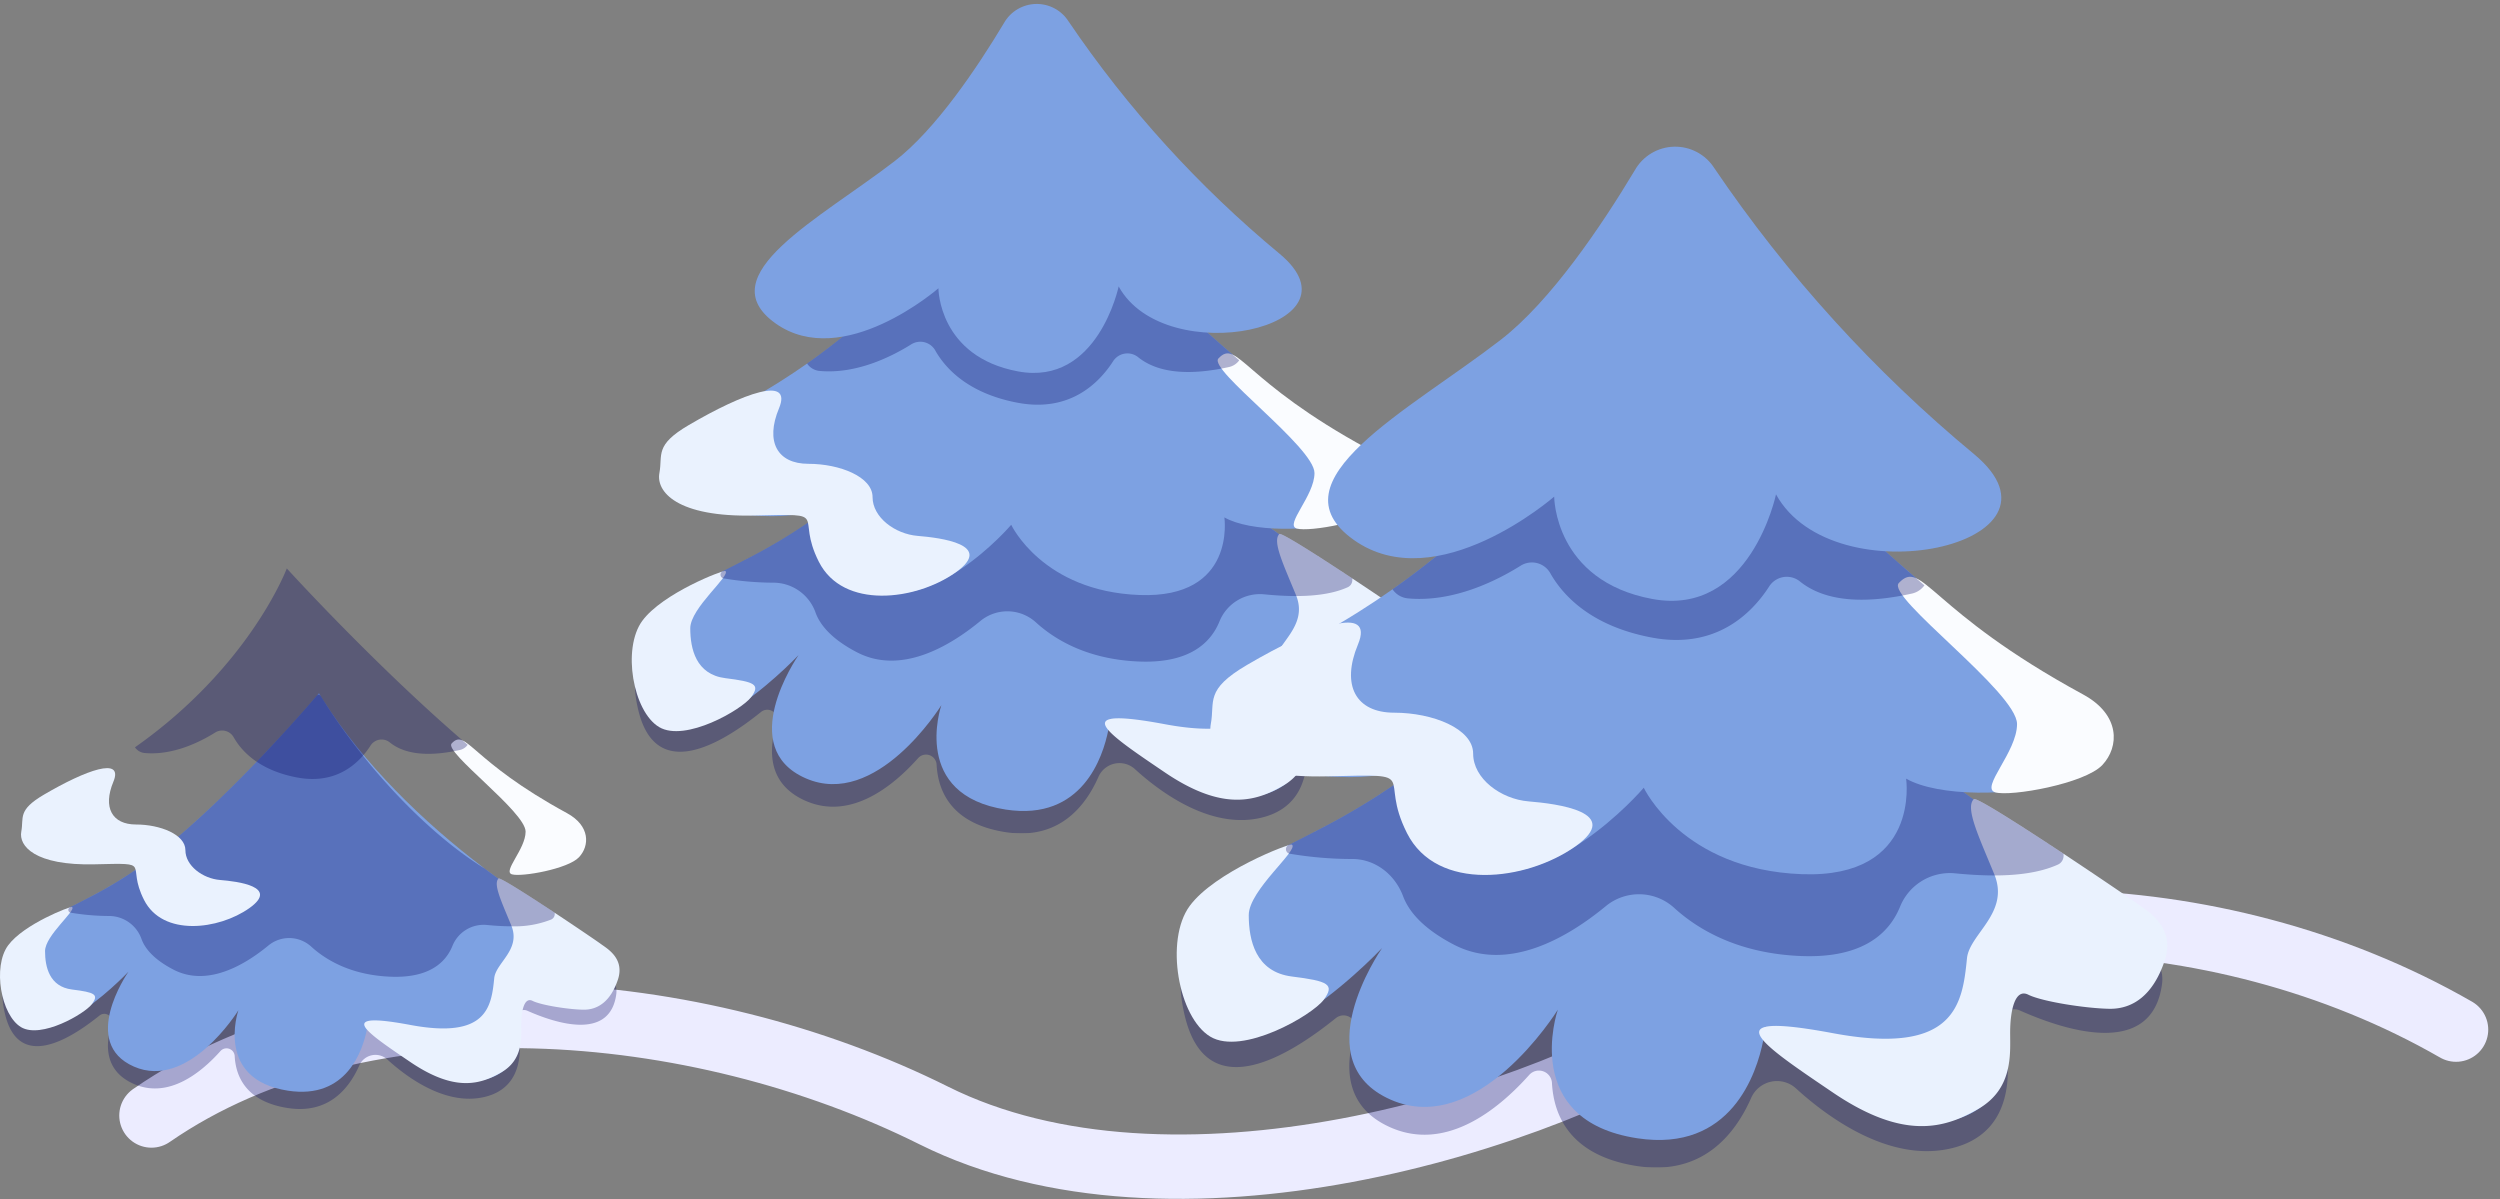<svg xmlns="http://www.w3.org/2000/svg" xmlns:xlink="http://www.w3.org/1999/xlink" width="660.325" height="316.82" viewBox="0 0 660.325 316.82">
  <rect x="0" y="0" width="660.325" height="316.82" fill="#808080" stroke="none"/>
  <defs>
    <clipPath id="clip-path">
      <rect id="Rectangle_35" data-name="Rectangle 35" width="212.571" height="220.125" fill="none"/>
    </clipPath>
    <clipPath id="clip-path-3">
      <rect id="Rectangle_25" data-name="Rectangle 25" width="210.697" height="136.18" fill="none"/>
    </clipPath>
    <clipPath id="clip-path-4">
      <path id="Path_12" data-name="Path 12" d="M111.553,170.452c.059.093.117.191.176.283.258.415.517.83.78,1.25,13.545,21.4,33.719,41.364,55.214,57.593q2.363,1.786,4.751,3.509,5.48,3.975,11.018,7.595,1.266.827,2.492,1.615,2.949,1.9,5.687,3.612c.3.185.6.371.888.556,12.692,7.985,21.271,13.388,20.374,20.241-2.843,21.724-35.83,3.114-36.158,2.933.156.4,8.595,21.558-3.185,29.822h0a15.48,15.48,0,0,1-3.639,1.874,19.3,19.3,0,0,1-1.98.605c-19.315,4.837-39.02-18.7-40.123-20.045-.034-.039-.049-.059-.049-.059s0,.025,0,.073c-.03.283-.137,1.342-.444,2.88-1.4,7.058-6.877,24.106-27.046,21.026C75.3,302,83.063,278.8,83.258,278.224c-.371.6-17.218,27.5-35.86,19.313-18.471-8.117-2.5-31.6-1.858-32.54-.946,1-35.3,37.016-42.279,8.8C-.8,257.423,8.432,251.61,22.9,244.2c.829-.425,1.678-.859,2.541-1.294,1.015-.517,2.049-1.04,3.1-1.581q.79-.4,1.6-.82c.536-.273,1.078-.556,1.619-.84a148.223,148.223,0,0,0,18.4-11.128q1.785-1.288,3.59-2.669c.326-.244.649-.5.975-.752q1.111-.864,2.229-1.757c.38-.3.766-.615,1.151-.927,2.59-2.1,5.195-4.319,7.78-6.6.4-.351.8-.713,1.21-1.074,3.224-2.88,6.419-5.852,9.521-8.839q1.126-1.083,2.239-2.177,2.326-2.269,4.57-4.524c.366-.371.731-.737,1.092-1.1,4.907-4.959,9.418-9.737,13.272-13.925.273-.293.541-.585.8-.873.3-.332.61-.664.908-.991l.761-.835c.18-.2.366-.4.546-.6l.42-.464c.312-.352.624-.7.931-1.034.488-.537.951-1.059,1.4-1.562.634-.708,1.229-1.381,1.79-2.011.112-.122.219-.244.327-.366.122-.146.249-.288.37-.425.191-.215.376-.42.551-.625,1.6-1.83,2.81-3.231,3.537-4.075.024-.025.043-.049.068-.073.468-.557.717-.85.717-.85.209.352.424.7.639,1.049" transform="translate(-2.301 -169.403)" fill="none"/>
    </clipPath>
    <linearGradient id="linear-gradient" x1="1.001" y1="1.023" x2="0.999" y2="1.023" gradientUnits="objectBoundingBox">
      <stop offset="0" stop-color="#fff"/>
      <stop offset="1" stop-color="#7da1e2"/>
    </linearGradient>
    <clipPath id="clip-path-6">
      <rect id="Rectangle_28" data-name="Rectangle 28" width="166.887" height="96.724" fill="none"/>
    </clipPath>
    <clipPath id="clip-path-7">
      <path id="Path_16" data-name="Path 16" d="M178.617,136.338q3.289,2.8,6.582,5.5a236.278,236.278,0,0,0,23.82,17.439c29.753,18.547-20.6,26.356-34.33,18.547,0,0,3.2,21.475-22.429,20.5s-33.872-18.547-33.872-18.547S96.417,205.646,77.65,195.884c-18.172-9.454-9.736-20.738-9.182-21.441-.4.415-5.483,5.188-26.063,1.918-21.513-3.417-17.472-17.551-4.12-23.916a182.185,182.185,0,0,0,19-10.465q3.734-2.357,7.191-4.792c39.567-27.821,52.086-61.371,52.086-61.371s30.613,33.667,62.06,60.521" transform="translate(-27.27 -75.817)" fill="none"/>
    </clipPath>
    <linearGradient id="linear-gradient-2" x1="0.963" y1="1.428" x2="0.961" y2="1.428" xlink:href="#linear-gradient"/>
    <clipPath id="clip-path-9">
      <rect id="Rectangle_31" data-name="Rectangle 31" width="114.145" height="72.242" fill="none"/>
    </clipPath>
    <clipPath id="clip-path-10">
      <path id="Path_19" data-name="Path 19" d="M160.812,6.894a293.606,293.606,0,0,0,55.769,61.394c23.3,19.434-30.181,31.051-42.54,8.6,0,0-5.493,26.356-26.549,22.452s-21.056-21.963-21.056-21.963S101.262,99.338,83.41,86.648,95.259,58.953,114.994,43.7c10.708-8.278,21.573-24.4,28.748-36.363a9.953,9.953,0,0,1,17.071-.441" transform="translate(-77.918 -2.274)" fill="none"/>
    </clipPath>
    <linearGradient id="linear-gradient-3" x1="1.104" y1="2.17" x2="1.101" y2="2.17" xlink:href="#linear-gradient"/>
    <clipPath id="clip-path-12">
      <rect id="Rectangle_35-2" data-name="Rectangle 35" width="163.648" height="169.464" fill="none"/>
    </clipPath>
    <clipPath id="clip-path-14">
      <rect id="Rectangle_25-2" data-name="Rectangle 25" width="162.205" height="104.838" fill="none"/>
    </clipPath>
    <clipPath id="clip-path-15">
      <path id="Path_12-2" data-name="Path 12" d="M86.409,170.211c.045.071.09.147.135.218.2.32.4.639.6.962,10.427,16.477,25.958,31.844,42.507,44.338q1.819,1.375,3.657,2.7,4.219,3.06,8.483,5.847.974.637,1.919,1.244,2.27,1.46,4.378,2.781c.229.143.458.285.683.428,9.771,6.147,16.375,10.307,15.685,15.582-2.189,16.724-27.584,2.4-27.836,2.258.12.3,6.617,16.6-2.452,22.958h0a11.916,11.916,0,0,1-2.8,1.443,14.851,14.851,0,0,1-1.525.466c-14.869,3.724-30.04-14.4-30.888-15.432-.026-.03-.038-.045-.038-.045s0,.019,0,.056c-.023.218-.105,1.033-.342,2.217-1.074,5.433-5.295,18.558-20.822,16.187-19.248-2.939-13.27-20.8-13.12-21.241-.285.462-13.255,21.17-27.607,14.868C22.8,261.8,35.093,243.718,35.589,243c-.728.767-27.175,28.5-32.548,6.775-3.124-12.606,3.98-17.081,15.117-22.785.638-.327,1.292-.661,1.956-1,.782-.4,1.577-.8,2.389-1.217q.608-.31,1.228-.631c.413-.21.83-.428,1.247-.646a114.108,114.108,0,0,0,14.164-8.567q1.374-.992,2.764-2.055c.251-.188.5-.383.751-.579q.856-.665,1.716-1.353c.293-.233.589-.473.886-.714,1.994-1.62,4-3.325,5.989-5.084.311-.271.62-.549.931-.827,2.482-2.217,4.941-4.505,7.33-6.8q.867-.834,1.724-1.676,1.791-1.747,3.518-3.483c.281-.285.563-.567.841-.849,3.777-3.817,7.251-7.5,10.217-10.72.21-.226.417-.451.619-.672.233-.255.47-.511.7-.763l.586-.643c.139-.158.281-.312.42-.462l.323-.357c.24-.271.48-.537.717-.8.376-.413.732-.816,1.078-1.2.488-.545.946-1.063,1.378-1.548.086-.094.169-.188.252-.282.094-.113.191-.222.285-.327.147-.165.289-.323.424-.481,1.235-1.409,2.163-2.487,2.723-3.137.019-.019.033-.038.052-.056.36-.429.552-.654.552-.654.161.271.327.537.492.808" transform="translate(-2.301 -169.403)" fill="none"/>
    </clipPath>
    <clipPath id="clip-path-17">
      <rect id="Rectangle_28-2" data-name="Rectangle 28" width="128.478" height="74.463" fill="none"/>
    </clipPath>
    <clipPath id="clip-path-18">
      <path id="Path_16-2" data-name="Path 16" d="M143.785,122.409q2.532,2.159,5.067,4.235A181.9,181.9,0,0,0,167.19,140.07c22.906,14.278-15.857,20.29-26.429,14.278,0,0,2.467,16.533-17.267,15.781s-26.076-14.279-26.076-14.279-16.915,19.915-31.363,12.4c-13.99-7.279-7.5-15.966-7.069-16.507-.31.319-4.221,3.994-20.065,1.477-16.562-2.631-13.451-13.512-3.171-18.411a140.256,140.256,0,0,0,14.624-8.056q2.875-1.815,5.536-3.689c30.461-21.418,40.1-47.247,40.1-47.247s23.567,25.919,47.777,46.592" transform="translate(-27.27 -75.817)" fill="none"/>
    </clipPath>
    <clipPath id="clip-path-20">
      <rect id="Rectangle_31-2" data-name="Rectangle 31" width="87.875" height="55.616" fill="none"/>
    </clipPath>
    <clipPath id="clip-path-21">
      <path id="Path_19-2" data-name="Path 19" d="M141.734,5.83a226.033,226.033,0,0,0,42.934,47.264c17.94,14.961-23.235,23.9-32.749,6.62,0,0-4.229,20.29-20.439,17.284s-16.21-16.909-16.21-16.909S95.889,77,82.146,67.229s9.122-21.321,24.315-33.065c8.244-6.373,16.608-18.786,22.132-27.994a7.662,7.662,0,0,1,13.142-.339" transform="translate(-77.918 -2.274)" fill="none"/>
    </clipPath>
    <clipPath id="clip-path-23">
      <rect id="Rectangle_35-3" data-name="Rectangle 35" width="261.63" height="270.927" fill="none"/>
    </clipPath>
    <clipPath id="clip-path-25">
      <rect id="Rectangle_25-3" data-name="Rectangle 25" width="259.322" height="167.608" fill="none"/>
    </clipPath>
    <clipPath id="clip-path-26">
      <path id="Path_12-3" data-name="Path 12" d="M136.767,170.695c.072.114.145.235.217.348.318.511.636,1.022.96,1.538,16.671,26.342,41.5,50.911,67.957,70.885q2.909,2.2,5.847,4.319,6.745,4.892,13.561,9.347,1.558,1.018,3.068,1.988,3.629,2.334,7,4.446c.366.228.732.456,1.092.684,15.621,9.828,26.18,16.478,25.076,24.912-3.5,26.738-44.1,3.833-44.5,3.61.192.487,10.578,26.533-3.92,36.7h-.006a19.051,19.051,0,0,1-4.478,2.306,23.743,23.743,0,0,1-2.437.745c-23.772,5.953-48.025-23.02-49.382-24.671-.042-.048-.06-.073-.06-.073s0,.03-.006.09c-.037.349-.168,1.652-.546,3.545-1.717,8.686-8.465,29.669-33.288,25.879-30.773-4.7-21.215-33.25-20.975-33.959-.456.739-21.191,33.845-44.136,23.771-22.734-9.99-3.079-38.9-2.287-40.05-1.164,1.226-43.446,45.559-52.036,10.831-4.995-20.154,6.363-27.308,24.169-36.427,1.02-.523,2.065-1.057,3.127-1.592,1.249-.637,2.522-1.28,3.819-1.946q.972-.5,1.963-1.009c.66-.336,1.327-.685,1.993-1.033a182.43,182.43,0,0,0,22.644-13.7q2.2-1.586,4.419-3.285c.4-.3.8-.613,1.2-.925q1.368-1.063,2.744-2.163c.468-.372.942-.757,1.416-1.141,3.187-2.589,6.393-5.316,9.575-8.128.5-.433.991-.878,1.489-1.322,3.968-3.544,7.9-7.2,11.718-10.879q1.386-1.333,2.756-2.679,2.863-2.793,5.625-5.569c.45-.456.9-.907,1.344-1.357,6.039-6.1,11.592-11.985,16.335-17.139.336-.361.666-.721.99-1.075.373-.408.751-.817,1.117-1.22q.478-.522.937-1.027c.222-.252.45-.5.672-.739l.516-.571c.384-.433.768-.858,1.146-1.273.6-.661,1.171-1.3,1.723-1.923.781-.871,1.513-1.7,2.2-2.475.138-.15.27-.3.4-.451.15-.18.306-.354.456-.523.235-.264.462-.517.678-.769,1.975-2.252,3.458-3.977,4.353-5.016.03-.03.053-.06.084-.09.576-.685.883-1.046.883-1.046.258.433.522.859.786,1.292" transform="translate(-2.301 -169.403)" fill="none"/>
    </clipPath>
    <clipPath id="clip-path-28">
      <rect id="Rectangle_28-3" data-name="Rectangle 28" width="205.402" height="119.046" fill="none"/>
    </clipPath>
    <clipPath id="clip-path-29">
      <path id="Path_16-3" data-name="Path 16" d="M213.546,150.306q4.048,3.451,8.1,6.77a290.806,290.806,0,0,0,29.317,21.464c36.62,22.827-25.351,32.438-42.253,22.827,0,0,3.943,26.431-27.605,25.23s-41.689-22.828-41.689-22.828-27.042,31.839-50.141,19.824c-22.366-11.636-11.983-25.525-11.3-26.39-.5.51-6.749,6.385-32.078,2.361-26.478-4.206-21.5-21.6-5.07-29.435a224.226,224.226,0,0,0,23.38-12.88q4.6-2.9,8.85-5.9c48.7-34.241,64.107-75.535,64.107-75.535s37.678,41.437,76.382,74.489" transform="translate(-27.27 -75.817)" fill="none"/>
    </clipPath>
    <clipPath id="clip-path-31">
      <rect id="Rectangle_31-3" data-name="Rectangle 31" width="140.488" height="88.915" fill="none"/>
    </clipPath>
    <clipPath id="clip-path-32">
      <path id="Path_19-3" data-name="Path 19" d="M179.943,7.96a361.366,361.366,0,0,0,68.64,75.562c28.681,23.919-37.147,38.217-52.358,10.584,0,0-6.761,32.439-32.676,27.633s-25.915-27.032-25.915-27.032-30.986,27.032-52.957,11.414S99.261,72.034,123.55,53.257C136.729,43.069,150.1,23.224,158.933,8.5a12.25,12.25,0,0,1,21.01-.542" transform="translate(-77.918 -2.274)" fill="none"/>
    </clipPath>
  </defs>
  <g id="Group_156" data-name="Group 156" transform="translate(-1240 -1782.85)">
    <path id="Path_93" data-name="Path 93" d="M3325.528,1813.48c56.066-38.747,144.17-31.169,206.644,0s159.388,2.825,206.644-28.354,131.356-31.179,195.431,5.669" transform="translate(-2045.528 264.007)" fill="none" stroke="#ececff" stroke-linecap="round" stroke-width="17"/>
    <g id="Group_155" data-name="Group 155" transform="translate(0 -1245.223)">
      <g id="Group_121" data-name="Group 121" transform="translate(1406.865 3028.073)">
        <g id="Group_36" data-name="Group 36" clip-path="url(#clip-path)">
          <g id="Group_17" data-name="Group 17">
            <g id="Group_16" data-name="Group 16" clip-path="url(#clip-path)">
              <g id="Group_15" data-name="Group 15" transform="translate(0.823 83.946)" opacity="0.3">
                <g id="Group_14" data-name="Group 14">
                  <g id="Group_13" data-name="Group 13" clip-path="url(#clip-path-3)">
                    <path id="Path_11" data-name="Path 11" d="M3.262,287.5c4.641,18.761,21.384,9.123,32.362.264a2.623,2.623,0,0,1,4.162,2.794c-2.292,7.388-2.388,16.287,7.613,20.682,11.92,5.233,23.106-3.876,29.72-11.284A2.8,2.8,0,0,1,82,301.679c.372,7.029,3.908,15.645,18.3,17.842,13.871,2.118,20.941-6.656,24.457-14.638a6.055,6.055,0,0,1,9.635-2.014c7.673,7,20.779,15.98,33.574,12.776a19.252,19.252,0,0,0,1.98-.605,15.455,15.455,0,0,0,3.639-1.874h0c7.9-5.544,6.705-16.9,5.014-23.885a2.743,2.743,0,0,1,3.775-3.166c9.618,4.29,28.437,10.468,30.553-5.7.9-6.852-7.682-12.255-20.373-20.24-.293-.186-.591-.371-.888-.557q-2.736-1.72-5.687-3.612-1.229-.79-2.493-1.615-5.524-3.617-11.018-7.595-2.386-1.721-4.751-3.509c-21.5-16.229-41.669-36.191-55.214-57.593-.263-.42-.522-.835-.78-1.249-.059-.093-.117-.191-.176-.283l-.075-.122a.783.783,0,0,0-1.267-.1l-.014.016c-.024.025-.044.049-.068.074-.727.844-1.932,2.245-3.536,4.075-.176.205-.361.41-.551.625-.122.137-.249.278-.371.425-.107.122-.214.244-.327.366-.561.629-1.156,1.3-1.79,2.011-.449.5-.912,1.025-1.4,1.562-.307.337-.619.683-.931,1.035l-.42.464c-.181.2-.366.4-.546.6l-.761.835c-.3.327-.6.659-.907.991-.263.288-.532.581-.8.873-3.853,4.188-8.365,8.966-13.272,13.925-.361.366-.727.732-1.092,1.1q-2.239,2.248-4.57,4.524-1.112,1.091-2.239,2.177c-3.1,2.987-6.3,5.959-9.521,8.839-.4.361-.8.722-1.21,1.074-2.585,2.284-5.19,4.5-7.78,6.6-.385.312-.771.625-1.151.927q-1.12.893-2.229,1.757c-.327.254-.649.508-.975.751q-1.807,1.384-3.59,2.67a148.281,148.281,0,0,1-18.4,11.128c-.542.283-1.083.566-1.619.839s-1.068.552-1.6.82c-1.054.542-2.087,1.064-3.1,1.581-.863.434-1.712.869-2.541,1.293C8.432,265.316-.8,271.129,3.262,287.5" transform="translate(-2.301 -183.662)" fill="#00005e"/>
                  </g>
                </g>
              </g>
            </g>
          </g>
          <g id="Group_19" data-name="Group 19" transform="translate(0.823 77.428)">
            <g id="Group_18" data-name="Group 18" clip-path="url(#clip-path-4)">
              <rect id="Rectangle_27" data-name="Rectangle 27" width="214.627" height="139.492" transform="translate(-3.098 0)" fill="url(#linear-gradient)"/>
            </g>
          </g>
          <g id="Group_24" data-name="Group 24">
            <g id="Group_23" data-name="Group 23" clip-path="url(#clip-path)">
              <path id="Path_13" data-name="Path 13" d="M418.418,329.95c1.563,1.144-9.268,9.762-9.268,15.13s1.464,12.2,9.268,13.178,9.263,1.671,6.826,4.984-17.46,12.046-24.337,7.924-9.8-20.717-4.439-28.038,21.5-13.51,21.949-13.178" transform="translate(-393.695 -179.134)" fill="#eaf2fe"/>
              <path id="Path_14" data-name="Path 14" d="M.882,360.337c2.185,2.6,8.17,6.613,14.94,11.2,12.726,8.624,20.959,8.263,27.66,5.344a33.209,33.209,0,0,0,3.639-1.874h.005c7.409-4.344,6.741-11.767,6.741-16.326s.975-9.6,3.9-8.131,12.194,2.928,17.35,3.021,9.477-3.021,11.916-10.343-3.9-10.738-5.853-12.2c-.893-.674-8.165-5.637-15.867-10.733-9.087-6.013-18.764-12.2-19.252-11.719a.584.584,0,0,0-.054.058c-1.766,1.923,1.064,7.834,4.444,16.048.039.093.073.181.107.273,3.117,8.122-5.439,12.592-5.961,17.785-.975,9.761-2.439,20.987-28.777,16.063-7.867-1.469-12.384-1.84-14.442-1.362-.02,0-.039.01-.054.015-1.7.41-1.673,1.42-.444,2.879" transform="translate(124.986 -167.522)" fill="#eaf2fe"/>
              <g id="Group_22" data-name="Group 22" transform="translate(23.442 78.04)" opacity="0.3">
                <g id="Group_21" data-name="Group 21">
                  <g id="Group_20" data-name="Group 20" clip-path="url(#clip-path-6)">
                    <path id="Path_15" data-name="Path 15" d="M49.437,245.464c.01,0,.02.005.029.005a80.7,80.7,0,0,0,13.326,1.137,11.829,11.829,0,0,1,11.014,8c1.244,3.309,4.331,6.97,10.906,10.386,11.619,6.042,24.466-1.572,32.568-8.249a11.208,11.208,0,0,1,14.818.459c5.2,4.69,13.848,9.722,27.222,10.23,13.355.507,18.881-5.071,21.115-10.538a11.521,11.521,0,0,1,11.774-7.218c2.678.263,5.61.464,8.56.458,4.79-.01,9.628-.566,13.5-2.3a2.026,2.026,0,0,0,1.146-1.2,2.361,2.361,0,0,0,.107-1.162c-9.087-6.013-18.764-12.2-19.252-11.719a.518.518,0,0,0-.053.059q-2.386-1.721-4.751-3.509c-19.4-11.963-40.757-34.634-55.214-57.593-.263-.415-.522-.835-.78-1.25-.058-.093-.117-.19-.176-.283a.874.874,0,0,0-1.356-.2c-.024.024-.044.049-.068.073-.727.845-1.932,2.245-3.536,4.076-.176.2-.361.41-.551.624-.122.137-.249.278-.371.425-.107.122-.215.244-.327.366-.561.63-1.156,1.3-1.79,2.011-.449.5-.917,1.025-1.4,1.562-.307.337-.619.683-.932,1.035l-.42.463c-.181.2-.366.4-.546.6q-.381.41-.761.835c-.3.327-.6.659-.907.991-.263.288-.532.58-.8.873-3.853,4.188-8.365,8.966-13.272,13.925-.361.366-.727.737-1.092,1.1-1.493,1.5-3.019,3.012-4.57,4.524-.741.727-1.488,1.449-2.239,2.177-3.1,2.987-6.3,5.959-9.521,8.839-.4.361-.8.718-1.21,1.074-2.585,2.284-5.19,4.5-7.78,6.6-.385.313-.766.625-1.151.927q-1.12.893-2.229,1.757c-.322.254-.649.5-.975.751q-1.807,1.384-3.59,2.67a148.272,148.272,0,0,1-18.4,11.128c-.542.283-1.083.566-1.619.84s-1.068.551-1.6.82c-1.054.542-2.087,1.064-3.1,1.581a.984.984,0,0,0,.254,1.83" transform="translate(-48.664 -170.741)" fill="#00005e"/>
                  </g>
                </g>
              </g>
            </g>
          </g>
          <g id="Group_26" data-name="Group 26" transform="translate(9.108 34.653)">
            <g id="Group_25" data-name="Group 25" clip-path="url(#clip-path-7)">
              <rect id="Rectangle_30" data-name="Rectangle 30" width="217.881" height="129.829" transform="translate(-6.379 0)" fill="url(#linear-gradient-2)"/>
            </g>
          </g>
          <g id="Group_31" data-name="Group 31">
            <g id="Group_30" data-name="Group 30" clip-path="url(#clip-path)">
              <path id="Path_17" data-name="Path 17" d="M25.318,205.562c-2.784,2.969,25.377,23.428,25.377,30.261,0,6.037-7.983,13.691-4.678,14.655S65.23,248.632,69,244.608c3.662-3.9,3.911-10.766-4.12-15.131-33.226-18.059-34.532-29.284-39.567-23.916" transform="translate(129.636 -110.875)" fill="#fafcff"/>
              <g id="Group_29" data-name="Group 29" transform="translate(46.31 34.653)" opacity="0.3">
                <g id="Group_28" data-name="Group 28">
                  <g id="Group_27" data-name="Group 27" clip-path="url(#clip-path-9)">
                    <path id="Path_18" data-name="Path 18" d="M114.022,137.188a4.5,4.5,0,0,0,3.351,1.957c9.64.873,18.936-3.753,24.191-7.048a4.534,4.534,0,0,1,6.381,1.752c2.65,4.632,8.66,11.274,21.824,13.715,13.6,2.523,21.28-5.134,25.011-10.874a4.5,4.5,0,0,1,6.66-1.2c6.056,4.9,15.417,4.514,24.008,2.621a4.522,4.522,0,0,0,2.719-1.777c-31.447-26.854-62.06-60.521-62.06-60.521s-12.519,33.55-52.085,61.371" transform="translate(-114.022 -75.817)" fill="#00005e"/>
                  </g>
                </g>
              </g>
            </g>
          </g>
          <g id="Group_33" data-name="Group 33" transform="translate(32.483 1.039)">
            <g id="Group_32" data-name="Group 32" clip-path="url(#clip-path-10)">
              <rect id="Rectangle_33" data-name="Rectangle 33" width="174.326" height="100.969" transform="translate(-12.36 0)" fill="url(#linear-gradient-3)"/>
            </g>
          </g>
          <g id="Group_35" data-name="Group 35">
            <g id="Group_34" data-name="Group 34" clip-path="url(#clip-path)">
              <path id="Path_21" data-name="Path 21" d="M277.763,234.811c14.378-8.432,27.464-13.178,23.8-4.393s-.458,14.643,7.781,14.643,16.936,3.417,16.936,8.785,5.951,9.762,11.9,10.25,20.489,2.263,10.016,9.673-29.7,9.85-36.106-2.84,3.664-12.706-16.935-12.21-26.092-6.338-25.177-11.218-1.373-7.321,7.782-12.69" transform="translate(-262.675 -122.553)" fill="#eaf2fe"/>
            </g>
          </g>
        </g>
      </g>
      <g id="Group_123" data-name="Group 123" transform="translate(1240 3151.536)">
        <g id="Group_36-2" data-name="Group 36" clip-path="url(#clip-path-12)">
          <g id="Group_17-2" data-name="Group 17">
            <g id="Group_16-2" data-name="Group 16" clip-path="url(#clip-path-12)">
              <g id="Group_15-2" data-name="Group 15" transform="translate(0.633 64.626)" opacity="0.3">
                <g id="Group_14-2" data-name="Group 14">
                  <g id="Group_13-2" data-name="Group 13" clip-path="url(#clip-path-14)">
                    <path id="Path_11-2" data-name="Path 11" d="M3.041,263.6c3.573,14.443,16.463,7.023,24.914.2a2.02,2.02,0,0,1,3.2,2.151c-1.765,5.687-1.838,12.539,5.861,15.922,9.176,4.029,17.788-2.984,22.88-8.687a2.157,2.157,0,0,1,3.76,1.324c.286,5.411,3.009,12.045,14.087,13.736,10.679,1.631,16.121-5.124,18.828-11.269a4.661,4.661,0,0,1,7.417-1.55c5.907,5.387,16,12.3,25.847,9.836a14.816,14.816,0,0,0,1.525-.466,11.9,11.9,0,0,0,2.8-1.443h0c6.085-4.268,5.162-13.008,3.86-18.388a2.112,2.112,0,0,1,2.906-2.437c7.4,3.3,21.892,8.059,23.522-4.391.691-5.275-5.914-9.435-15.684-15.582-.226-.143-.455-.286-.684-.429q-2.107-1.324-4.378-2.781-.946-.609-1.919-1.244-4.253-2.785-8.482-5.847-1.837-1.325-3.658-2.7C113.1,217.068,97.573,201.7,87.145,185.224c-.2-.323-.4-.643-.6-.962-.045-.071-.09-.147-.135-.218l-.057-.094a.6.6,0,0,0-.976-.073l-.011.013c-.019.019-.034.038-.052.057-.559.65-1.487,1.728-2.722,3.137-.135.158-.278.316-.424.481-.094.105-.191.214-.285.327-.083.094-.165.188-.252.282-.432.485-.89,1-1.378,1.548-.346.387-.7.789-1.078,1.2-.236.259-.477.526-.717.8l-.323.357c-.139.15-.281.3-.42.462l-.586.643c-.229.252-.466.507-.7.763-.2.222-.409.447-.62.672-2.966,3.224-6.44,6.9-10.217,10.72-.278.282-.559.564-.841.849q-1.724,1.731-3.518,3.483-.856.84-1.723,1.676c-2.389,2.3-4.848,4.588-7.33,6.8-.312.278-.62.556-.931.827-1.99,1.758-4,3.464-5.989,5.084-.3.24-.593.481-.886.714q-.862.688-1.716,1.353c-.252.2-.5.391-.751.578q-1.391,1.066-2.764,2.056a114.154,114.154,0,0,1-14.164,8.567c-.417.218-.834.436-1.247.646s-.822.425-1.228.631c-.811.417-1.607.819-2.388,1.217-.665.334-1.318.669-1.956,1C7.021,246.523-.084,251,3.041,263.6" transform="translate(-2.301 -183.662)" fill="#00005e"/>
                  </g>
                </g>
              </g>
            </g>
          </g>
          <g id="Group_19-2" data-name="Group 19" transform="translate(0.634 59.608)">
            <g id="Group_18-2" data-name="Group 18" clip-path="url(#clip-path-15)">
              <rect id="Rectangle_27-2" data-name="Rectangle 27" width="165.231" height="107.388" transform="translate(-2.385 0)" fill="url(#linear-gradient)"/>
            </g>
          </g>
          <g id="Group_24-2" data-name="Group 24">
            <g id="Group_23-2" data-name="Group 23" clip-path="url(#clip-path-12)">
              <path id="Path_13-2" data-name="Path 13" d="M412.728,329.947c1.2.881-7.135,7.515-7.135,11.648s1.127,9.394,7.135,10.145,7.131,1.286,5.255,3.837-13.442,9.274-18.736,6.1-7.547-15.949-3.417-21.585,16.549-10.4,16.9-10.145" transform="translate(-393.695 -213.841)" fill="#eaf2fe"/>
              <path id="Path_14-2" data-name="Path 14" d="M.679,348.418c1.682,2,6.29,5.091,11.5,8.623,9.8,6.639,16.135,6.361,21.294,4.114a25.569,25.569,0,0,0,2.8-1.443h0c5.7-3.344,5.189-9.059,5.189-12.569s.751-7.387,3-6.26,9.388,2.254,13.357,2.326,7.3-2.326,9.173-7.962-3-8.266-4.506-9.394c-.687-.519-6.286-4.34-12.215-8.263-7-4.629-14.445-9.394-14.821-9.022a.446.446,0,0,0-.042.045c-1.359,1.48.819,6.031,3.421,12.355.03.071.056.139.083.21,2.4,6.252-4.187,9.694-4.589,13.692-.751,7.515-1.878,16.157-22.154,12.366-6.057-1.131-9.534-1.417-11.118-1.048l-.042.011c-1.31.316-1.288,1.093-.342,2.217" transform="translate(96.221 -199.98)" fill="#eaf2fe"/>
              <g id="Group_22-2" data-name="Group 22" transform="translate(18.047 60.079)" opacity="0.3">
                <g id="Group_21-2" data-name="Group 21">
                  <g id="Group_20-2" data-name="Group 20" clip-path="url(#clip-path-17)">
                    <path id="Path_15-2" data-name="Path 15" d="M49.259,228.266c.007,0,.015,0,.023,0a62.126,62.126,0,0,0,10.259.875,9.106,9.106,0,0,1,8.479,6.159c.957,2.548,3.334,5.366,8.4,8,8.945,4.651,18.835-1.21,25.072-6.35a8.629,8.629,0,0,1,11.407.353c4.007,3.611,10.661,7.485,20.957,7.876,10.281.391,14.535-3.9,16.255-8.112a8.87,8.87,0,0,1,9.064-5.557c2.062.2,4.319.357,6.59.353a26.15,26.15,0,0,0,10.394-1.773,1.56,1.56,0,0,0,.882-.921,1.817,1.817,0,0,0,.083-.895c-7-4.629-14.445-9.394-14.821-9.022a.4.4,0,0,0-.041.045q-1.837-1.325-3.658-2.7c-14.937-9.21-31.377-26.663-42.507-44.338-.2-.319-.4-.642-.6-.962-.045-.071-.09-.146-.135-.218a.673.673,0,0,0-1.044-.154c-.019.019-.034.038-.052.056-.559.65-1.487,1.728-2.722,3.138-.135.158-.278.316-.424.481-.094.106-.191.214-.285.327-.083.094-.165.188-.252.282-.432.485-.89,1-1.378,1.548-.346.387-.706.789-1.078,1.2-.236.259-.477.526-.717.8l-.323.357c-.139.15-.281.3-.42.462q-.293.316-.586.642c-.229.252-.466.507-.7.763-.2.222-.409.447-.62.672-2.966,3.224-6.44,6.9-10.217,10.72-.278.281-.559.567-.841.849-1.149,1.153-2.324,2.318-3.518,3.483-.571.56-1.145,1.116-1.724,1.676-2.388,2.3-4.848,4.588-7.33,6.8-.312.278-.62.552-.931.827-1.99,1.759-4,3.465-5.989,5.084-.3.241-.589.481-.886.714q-.862.688-1.716,1.353c-.248.2-.5.387-.751.578Q69.463,214.8,68.09,215.8a114.147,114.147,0,0,1-14.164,8.567c-.417.218-.834.436-1.247.646s-.822.424-1.228.631c-.811.417-1.607.819-2.388,1.217a.758.758,0,0,0,.2,1.409" transform="translate(-48.664 -170.741)" fill="#00005e"/>
                  </g>
                </g>
              </g>
            </g>
          </g>
          <g id="Group_26-2" data-name="Group 26" transform="translate(7.012 26.678)">
            <g id="Group_25-2" data-name="Group 25" clip-path="url(#clip-path-18)">
              <rect id="Rectangle_30-2" data-name="Rectangle 30" width="167.736" height="99.949" transform="translate(-4.911 0)" fill="url(#linear-gradient-2)"/>
            </g>
          </g>
          <g id="Group_31-2" data-name="Group 31">
            <g id="Group_30-2" data-name="Group 30" clip-path="url(#clip-path-12)">
              <path id="Path_17-2" data-name="Path 17" d="M25.273,205.251c-2.144,2.285,19.536,18.036,19.536,23.3,0,4.648-6.145,10.54-3.6,11.282s14.791-1.42,17.7-4.518c2.819-3.006,3.011-8.288-3.171-11.648-25.579-13.9-26.584-22.544-30.461-18.411" transform="translate(94.018 -132.357)" fill="#fafcff"/>
              <g id="Group_29-2" data-name="Group 29" transform="translate(35.652 26.678)" opacity="0.3">
                <g id="Group_28-2" data-name="Group 28">
                  <g id="Group_27-2" data-name="Group 27" clip-path="url(#clip-path-20)">
                    <path id="Path_18-2" data-name="Path 18" d="M114.022,123.063a3.468,3.468,0,0,0,2.58,1.507c7.421.672,14.578-2.89,18.624-5.426a3.49,3.49,0,0,1,4.913,1.349c2.04,3.566,6.667,8.68,16.8,10.558,10.47,1.943,16.382-3.953,19.254-8.371a3.461,3.461,0,0,1,5.127-.92c4.662,3.776,11.869,3.475,18.483,2.018a3.482,3.482,0,0,0,2.093-1.368c-24.209-20.674-47.777-46.592-47.777-46.592s-9.638,25.829-40.1,47.246" transform="translate(-114.022 -75.817)" fill="#00005e"/>
                  </g>
                </g>
              </g>
            </g>
          </g>
          <g id="Group_33-2" data-name="Group 33" transform="translate(25.007 0.8)">
            <g id="Group_32-2" data-name="Group 32" clip-path="url(#clip-path-21)">
              <rect id="Rectangle_33-2" data-name="Rectangle 33" width="134.205" height="77.731" transform="translate(-9.515 0)" fill="url(#linear-gradient-3)"/>
            </g>
          </g>
          <g id="Group_35-2" data-name="Group 35">
            <g id="Group_34-2" data-name="Group 34" clip-path="url(#clip-path-12)">
              <path id="Path_21-2" data-name="Path 21" d="M275.95,232.72c11.069-6.491,21.143-10.145,18.324-3.382s-.352,11.273,5.991,11.273,13.038,2.63,13.038,6.763,4.581,7.515,9.162,7.891,15.774,1.742,7.711,7.447-22.863,7.583-27.8-2.186,2.821-9.781-13.038-9.4-20.087-4.879-19.382-8.636-1.057-5.636,5.991-9.769" transform="translate(-264.335 -146.298)" fill="#eaf2fe"/>
            </g>
          </g>
        </g>
      </g>
      <g id="Group_122" data-name="Group 122" transform="translate(1550.81 3065.537)">
        <g id="Group_36-3" data-name="Group 36" clip-path="url(#clip-path-23)">
          <g id="Group_17-3" data-name="Group 17">
            <g id="Group_16-3" data-name="Group 16" clip-path="url(#clip-path-23)">
              <g id="Group_15-3" data-name="Group 15" transform="translate(1.013 103.319)" opacity="0.3">
                <g id="Group_14-3" data-name="Group 14">
                  <g id="Group_13-3" data-name="Group 13" clip-path="url(#clip-path-25)">
                    <path id="Path_11-3" data-name="Path 11" d="M3.483,311.468c5.712,23.091,26.319,11.228,39.83.325a3.229,3.229,0,0,1,5.123,3.439c-2.821,9.092-2.939,20.046,9.37,25.455,14.671,6.441,28.439-4.771,36.579-13.888a3.448,3.448,0,0,1,6.011,2.116c.458,8.651,4.81,19.256,22.521,21.96,17.072,2.607,25.774-8.192,30.1-18.016a7.452,7.452,0,0,1,11.859-2.479c9.444,8.612,25.574,19.668,41.323,15.725a23.7,23.7,0,0,0,2.438-.745,19.022,19.022,0,0,0,4.478-2.307h.006c9.728-6.824,8.253-20.8,6.171-29.4a3.376,3.376,0,0,1,4.646-3.9c11.838,5.28,35,12.883,37.6-7.02,1.1-8.434-9.455-15.084-25.075-24.911-.361-.228-.727-.457-1.093-.685q-3.368-2.117-7-4.445-1.513-.973-3.068-1.988-6.8-4.452-13.561-9.347-2.937-2.118-5.848-4.319c-26.456-19.974-51.285-44.543-67.957-70.885-.324-.516-.642-1.027-.96-1.537-.072-.114-.144-.235-.216-.349l-.092-.15a.964.964,0,0,0-1.56-.117l-.017.02c-.03.03-.054.06-.084.091-.894,1.039-2.377,2.763-4.352,5.016-.216.253-.444.5-.678.769-.15.168-.306.343-.456.523-.132.15-.264.3-.4.451-.69.775-1.423,1.6-2.2,2.475-.552.619-1.123,1.262-1.723,1.922-.378.415-.762.841-1.146,1.274l-.516.571c-.222.24-.45.487-.672.739l-.937,1.027c-.366.4-.744.811-1.117,1.22-.324.354-.654.715-.991,1.075-4.742,5.155-10.3,11.035-16.335,17.139-.444.451-.894.9-1.344,1.357q-2.756,2.767-5.625,5.569-1.369,1.343-2.755,2.679c-3.819,3.676-7.75,7.335-11.718,10.879-.5.444-.991.889-1.489,1.321-3.182,2.811-6.387,5.538-9.575,8.128-.474.384-.948.769-1.416,1.141q-1.378,1.1-2.744,2.162c-.4.312-.8.625-1.2.925q-2.224,1.7-4.419,3.286a182.5,182.5,0,0,1-22.644,13.7c-.667.348-1.333.7-1.993,1.033s-1.315.679-1.963,1.009c-1.3.667-2.569,1.31-3.818,1.946-1.063.534-2.107,1.069-3.128,1.592C9.847,284.16-1.511,291.315,3.483,311.468" transform="translate(-2.301 -183.662)" fill="#00005e"/>
                  </g>
                </g>
              </g>
            </g>
          </g>
          <g id="Group_19-3" data-name="Group 19" transform="translate(1.013 95.298)">
            <g id="Group_18-3" data-name="Group 18" clip-path="url(#clip-path-26)">
              <rect id="Rectangle_27-3" data-name="Rectangle 27" width="264.16" height="171.685" transform="translate(-3.813 0)" fill="url(#linear-gradient)"/>
            </g>
          </g>
          <g id="Group_24-3" data-name="Group 24">
            <g id="Group_23-3" data-name="Group 23" clip-path="url(#clip-path-23)">
              <path id="Path_13-3" data-name="Path 13" d="M424.123,329.953c1.924,1.408-11.406,12.014-11.406,18.622s1.8,15.018,11.406,16.219,11.4,2.057,8.4,6.135-21.49,14.826-29.954,9.752-12.066-25.5-5.463-34.509,26.457-16.628,27.015-16.219" transform="translate(-393.695 -144.331)" fill="#eaf2fe"/>
              <path id="Path_14-3" data-name="Path 14" d="M1.086,372.289c2.69,3.2,10.056,8.14,18.388,13.786,15.663,10.615,25.8,10.17,34.044,6.578A40.875,40.875,0,0,0,58,390.346H58c9.119-5.346,8.3-14.483,8.3-20.094s1.2-11.81,4.8-10.008,15.008,3.6,21.354,3.719,11.664-3.719,14.666-12.729-4.8-13.216-7.2-15.018c-1.1-.829-10.049-6.938-19.528-13.21-11.184-7.4-23.094-15.018-23.695-14.423a.719.719,0,0,0-.066.072c-2.173,2.367,1.309,9.642,5.469,19.752.048.114.09.222.132.336,3.836,10-6.694,15.5-7.336,21.89-1.2,12.014-3,25.831-35.419,19.77-9.683-1.808-15.242-2.265-17.775-1.676-.024.006-.048.012-.066.018-2.095.5-2.059,1.748-.546,3.544" transform="translate(153.831 -134.975)" fill="#eaf2fe"/>
              <g id="Group_22-3" data-name="Group 22" transform="translate(28.852 96.05)" opacity="0.3">
                <g id="Group_21-3" data-name="Group 21">
                  <g id="Group_20-3" data-name="Group 20" clip-path="url(#clip-path-28)">
                    <path id="Path_15-3" data-name="Path 15" d="M49.615,262.709c.012,0,.024.006.036.006a99.327,99.327,0,0,0,16.4,1.4c6-.06,11.322,3.9,13.555,9.846,1.531,4.073,5.331,8.578,13.423,12.783,14.3,7.436,30.112-1.935,40.084-10.152a13.8,13.8,0,0,1,18.237.565c6.406,5.773,17.044,11.966,33.5,12.591,16.437.624,23.238-6.241,25.988-12.97a14.18,14.18,0,0,1,14.491-8.884c3.3.324,6.9.57,10.536.564,5.895-.012,11.85-.7,16.617-2.835a2.494,2.494,0,0,0,1.411-1.472,2.905,2.905,0,0,0,.132-1.43c-11.184-7.4-23.094-15.018-23.695-14.423a.638.638,0,0,0-.066.073q-2.937-2.118-5.848-4.319c-23.881-14.724-50.163-42.627-67.957-70.885-.324-.511-.642-1.027-.96-1.538-.072-.114-.144-.234-.216-.348a1.075,1.075,0,0,0-1.669-.246c-.03.03-.054.06-.084.09-.894,1.04-2.377,2.763-4.352,5.016-.216.252-.444.5-.678.768-.15.169-.306.343-.456.523-.132.15-.264.3-.4.451-.69.775-1.423,1.6-2.2,2.475-.552.619-1.129,1.261-1.723,1.922-.378.415-.762.841-1.146,1.274l-.516.57c-.222.24-.45.487-.672.739q-.468.5-.937,1.027c-.366.4-.744.811-1.117,1.22-.324.354-.654.714-.991,1.075-4.742,5.154-10.3,11.035-16.335,17.139-.444.45-.894.907-1.344,1.357-1.837,1.844-3.716,3.707-5.625,5.569-.912.895-1.831,1.784-2.755,2.679-3.819,3.676-7.75,7.335-11.718,10.879-.5.444-.991.883-1.489,1.321-3.182,2.812-6.387,5.539-9.575,8.128-.474.385-.942.769-1.417,1.141q-1.378,1.1-2.744,2.163c-.4.312-.8.618-1.2.925q-2.224,1.7-4.419,3.286a182.49,182.49,0,0,1-22.644,13.7c-.667.348-1.333.7-1.993,1.033s-1.315.678-1.963,1.009c-1.3.667-2.569,1.31-3.818,1.946a1.211,1.211,0,0,0,.312,2.252" transform="translate(-48.664 -170.741)" fill="#00005e"/>
                  </g>
                </g>
              </g>
            </g>
          </g>
          <g id="Group_26-3" data-name="Group 26" transform="translate(11.211 42.651)">
            <g id="Group_25-3" data-name="Group 25" clip-path="url(#clip-path-29)">
              <rect id="Rectangle_30-3" data-name="Rectangle 30" width="268.165" height="159.791" transform="translate(-7.851 0)" fill="url(#linear-gradient-2)"/>
            </g>
          </g>
          <g id="Group_31-3" data-name="Group 31">
            <g id="Group_30-3" data-name="Group 30" clip-path="url(#clip-path-23)">
              <path id="Path_17-3" data-name="Path 17" d="M25.363,205.872C21.936,209.526,56.6,234.707,56.6,243.117c0,7.431-9.825,16.851-5.757,18.037s23.647-2.27,28.292-7.224c4.507-4.806,4.813-13.251-5.07-18.623-40.894-22.226-42.5-36.043-48.7-29.435" transform="translate(165.352 -89.334)" fill="#fafcff"/>
              <g id="Group_29-3" data-name="Group 29" transform="translate(56.998 42.651)" opacity="0.3">
                <g id="Group_28-3" data-name="Group 28">
                  <g id="Group_27-3" data-name="Group 27" clip-path="url(#clip-path-31)">
                    <path id="Path_18-3" data-name="Path 18" d="M114.022,151.351a5.544,5.544,0,0,0,4.124,2.409c11.865,1.075,23.306-4.62,29.774-8.674a5.58,5.58,0,0,1,7.854,2.157c3.262,5.7,10.659,13.876,26.861,16.88,16.738,3.106,26.191-6.319,30.783-13.384a5.533,5.533,0,0,1,8.2-1.472c7.454,6.037,18.975,5.556,29.549,3.226a5.566,5.566,0,0,0,3.347-2.187c-38.7-33.051-76.382-74.489-76.382-74.489s-15.408,41.293-64.106,75.534" transform="translate(-114.022 -75.817)" fill="#00005e"/>
                  </g>
                </g>
              </g>
            </g>
          </g>
          <g id="Group_33-3" data-name="Group 33" transform="translate(39.98 1.279)">
            <g id="Group_32-3" data-name="Group 32" clip-path="url(#clip-path-32)">
              <rect id="Rectangle_33-3" data-name="Rectangle 33" width="214.558" height="124.271" transform="translate(-15.212 -0.001)" fill="url(#linear-gradient-3)"/>
            </g>
          </g>
          <g id="Group_35-3" data-name="Group 35">
            <g id="Group_34-3" data-name="Group 34" clip-path="url(#clip-path-23)">
              <path id="Path_21-3" data-name="Path 21" d="M279.581,236.908c17.7-10.377,33.8-16.219,29.3-5.407s-.563,18.022,9.577,18.022,20.845,4.205,20.845,10.813,7.324,12.014,14.648,12.615,25.218,2.785,12.327,11.905-36.552,12.123-44.439-3.5,4.509-15.638-20.844-15.027-32.114-7.8-30.987-13.807-1.69-9.011,9.577-15.619" transform="translate(-261.01 -98.743)" fill="#eaf2fe"/>
            </g>
          </g>
        </g>
      </g>
    </g>
  </g>
</svg>
